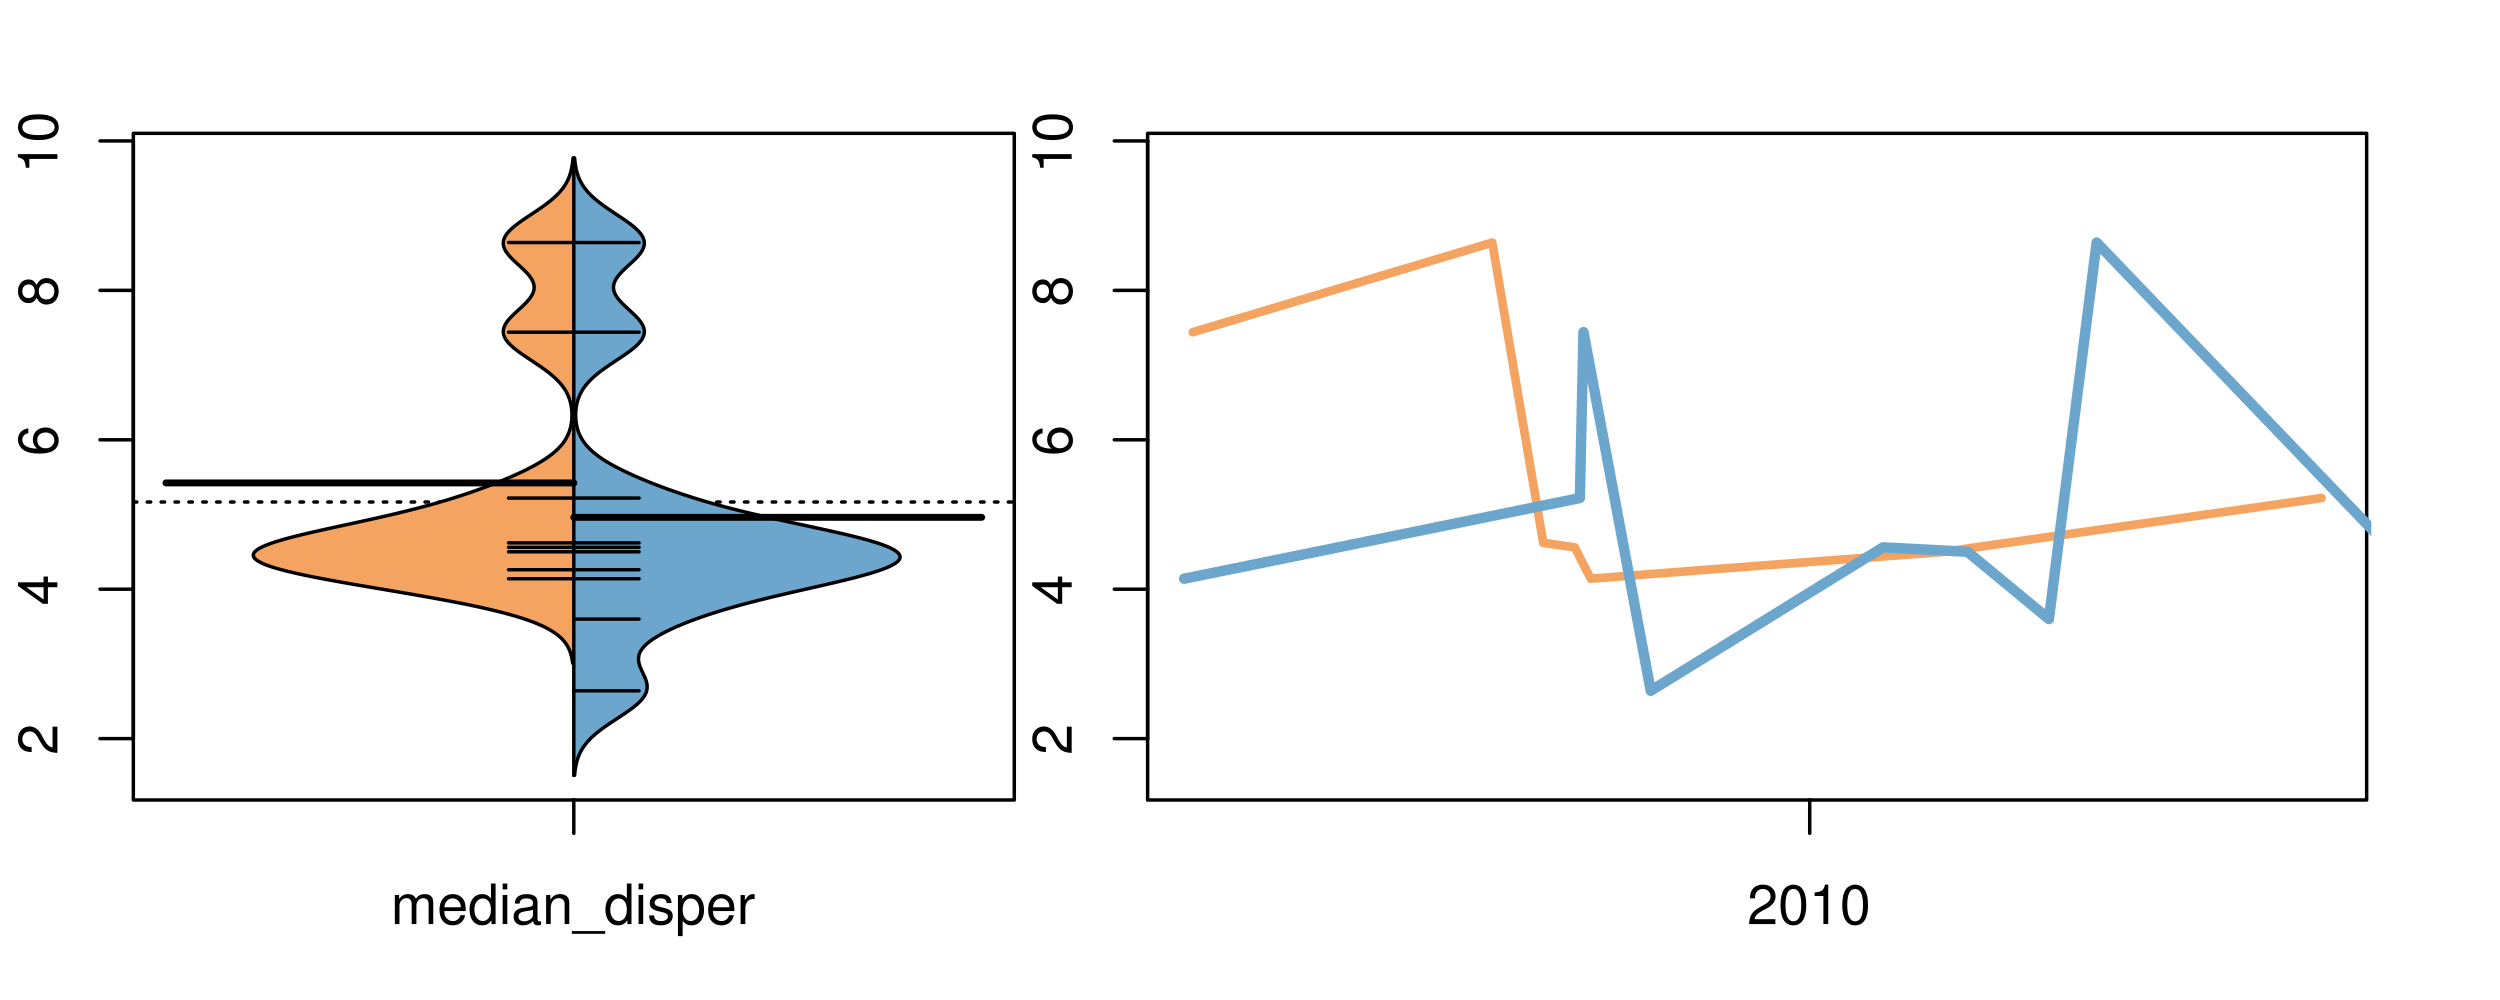 <?xml version="1.0" encoding="UTF-8"?>
<svg xmlns="http://www.w3.org/2000/svg" xmlns:xlink="http://www.w3.org/1999/xlink" width="540pt" height="216pt" viewBox="0 0 540 216" version="1.1">
<defs>
<g>
<symbol overflow="visible" id="glyph0-0">
<path style="stroke:none;" d="M -1.047 -6.078 L -1.047 -1.594 C -1.734 -1.703 -2.188 -2.094 -2.797 -3.125 L -3.438 -4.328 C -4.094 -5.516 -4.969 -6.125 -6.016 -6.125 C -6.719 -6.125 -7.375 -5.844 -7.844 -5.344 C -8.297 -4.844 -8.516 -4.219 -8.516 -3.406 C -8.516 -2.328 -8.125 -1.531 -7.406 -1.062 C -6.953 -0.75 -6.422 -0.625 -5.562 -0.594 L -5.562 -1.656 C -6.125 -1.688 -6.484 -1.766 -6.75 -1.906 C -7.266 -2.188 -7.578 -2.734 -7.578 -3.375 C -7.578 -4.328 -6.906 -5.047 -5.984 -5.047 C -5.312 -5.047 -4.734 -4.656 -4.312 -3.906 L -3.688 -2.797 C -2.672 -1.016 -1.875 -0.5 0 -0.406 L 0 -6.078 Z M -1.047 -6.078 "/>
</symbol>
<symbol overflow="visible" id="glyph0-1">
<path style="stroke:none;" d="M -2.047 -3.922 L 0 -3.922 L 0 -4.984 L -2.047 -4.984 L -2.047 -6.234 L -2.984 -6.234 L -2.984 -4.984 L -8.516 -4.984 L -8.516 -4.203 L -3.156 -0.344 L -2.047 -0.344 Z M -2.984 -3.922 L -2.984 -1.266 L -6.703 -3.922 Z M -2.984 -3.922 "/>
</symbol>
<symbol overflow="visible" id="glyph0-2">
<path style="stroke:none;" d="M -6.281 -5.969 C -7.688 -5.766 -8.516 -4.859 -8.516 -3.562 C -8.516 -2.625 -8.047 -1.781 -7.297 -1.281 C -6.469 -0.75 -5.422 -0.516 -3.875 -0.516 C -2.453 -0.516 -1.531 -0.734 -0.781 -1.234 C -0.094 -1.688 0.281 -2.438 0.281 -3.375 C 0.281 -4.984 -0.922 -6.156 -2.594 -6.156 C -4.172 -6.156 -5.297 -5.078 -5.297 -3.547 C -5.297 -2.719 -4.969 -2.047 -4.344 -1.594 C -6.422 -1.609 -7.578 -2.281 -7.578 -3.484 C -7.578 -4.234 -7.109 -4.75 -6.281 -4.922 Z M -4.359 -3.422 C -4.359 -4.438 -3.641 -5.078 -2.516 -5.078 C -1.438 -5.078 -0.656 -4.359 -0.656 -3.391 C -0.656 -2.406 -1.469 -1.656 -2.562 -1.656 C -3.625 -1.656 -4.359 -2.375 -4.359 -3.422 Z M -4.359 -3.422 "/>
</symbol>
<symbol overflow="visible" id="glyph0-3">
<path style="stroke:none;" d="M -4.469 -4.688 C -5 -5.562 -5.438 -5.859 -6.234 -5.859 C -7.578 -5.859 -8.516 -4.812 -8.516 -3.297 C -8.516 -1.797 -7.578 -0.75 -6.234 -0.75 C -5.453 -0.75 -5.016 -1.031 -4.469 -1.891 C -4.016 -0.922 -3.297 -0.438 -2.359 -0.438 C -0.797 -0.438 0.281 -1.625 0.281 -3.297 C 0.281 -4.984 -0.797 -6.156 -2.359 -6.156 C -3.297 -6.156 -4.016 -5.672 -4.469 -4.688 Z M -7.578 -3.297 C -7.578 -4.203 -7.047 -4.781 -6.219 -4.781 C -5.422 -4.781 -4.891 -4.188 -4.891 -3.297 C -4.891 -2.406 -5.422 -1.828 -6.234 -1.828 C -7.047 -1.828 -7.578 -2.406 -7.578 -3.297 Z M -4.016 -3.297 C -4.016 -4.359 -3.344 -5.078 -2.344 -5.078 C -1.328 -5.078 -0.656 -4.359 -0.656 -3.281 C -0.656 -2.25 -1.344 -1.531 -2.344 -1.531 C -3.344 -1.531 -4.016 -2.25 -4.016 -3.297 Z M -4.016 -3.297 "/>
</symbol>
<symbol overflow="visible" id="glyph0-4">
<path style="stroke:none;" d="M -6.062 -3.109 L 0 -3.109 L 0 -4.156 L -8.516 -4.156 L -8.516 -3.469 C -7.203 -3.094 -7.016 -2.859 -6.812 -1.219 L -6.062 -1.219 Z M -6.062 -3.109 "/>
</symbol>
<symbol overflow="visible" id="glyph0-5">
<path style="stroke:none;" d="M -8.516 -3.297 C -8.516 -2.516 -8.156 -1.781 -7.578 -1.344 C -6.828 -0.797 -5.688 -0.516 -4.109 -0.516 C -1.25 -0.516 0.281 -1.469 0.281 -3.297 C 0.281 -5.094 -1.25 -6.078 -4.047 -6.078 C -5.703 -6.078 -6.797 -5.812 -7.578 -5.25 C -8.172 -4.812 -8.516 -4.109 -8.516 -3.297 Z M -7.578 -3.297 C -7.578 -4.438 -6.422 -5 -4.141 -5 C -1.734 -5 -0.594 -4.453 -0.594 -3.281 C -0.594 -2.156 -1.781 -1.594 -4.109 -1.594 C -6.438 -1.594 -7.578 -2.156 -7.578 -3.297 Z M -7.578 -3.297 "/>
</symbol>
<symbol overflow="visible" id="glyph0-6">
<path style="stroke:none;" d="M -8.75 -5.938 L -8.75 -4.938 L -5.5 -4.938 C -6.125 -4.531 -6.469 -3.859 -6.469 -3.016 C -6.469 -1.375 -5.156 -0.312 -3.156 -0.312 C -1.031 -0.312 0.281 -1.359 0.281 -3.047 C 0.281 -3.906 -0.047 -4.516 -0.828 -5.047 L 0 -5.047 L 0 -5.938 Z M -5.531 -3.188 C -5.531 -4.266 -4.578 -4.938 -3.078 -4.938 C -1.625 -4.938 -0.656 -4.25 -0.656 -3.188 C -0.656 -2.094 -1.625 -1.359 -3.094 -1.359 C -4.562 -1.359 -5.531 -2.094 -5.531 -3.188 Z M -5.531 -3.188 "/>
</symbol>
<symbol overflow="visible" id="glyph0-7">
<path style="stroke:none;" d="M -6.281 -3.094 L -6.281 -2.047 L -7.266 -2.047 C -7.688 -2.047 -7.906 -2.297 -7.906 -2.75 C -7.906 -2.828 -7.906 -2.875 -7.891 -3.094 L -8.719 -3.094 C -8.766 -2.875 -8.781 -2.734 -8.781 -2.531 C -8.781 -1.609 -8.25 -1.062 -7.359 -1.062 L -6.281 -1.062 L -6.281 -0.219 L -5.469 -0.219 L -5.469 -1.062 L 0 -1.062 L 0 -2.047 L -5.469 -2.047 L -5.469 -3.094 Z M -6.281 -3.094 "/>
</symbol>
<symbol overflow="visible" id="glyph0-8">
<path style="stroke:none;" d="M 1.516 -6.938 L 1.516 0.266 L 2.109 0.266 L 2.109 -6.938 Z M 1.516 -6.938 "/>
</symbol>
<symbol overflow="visible" id="glyph0-9">
<path style="stroke:none;" d="M -6.469 -3.266 C -6.469 -1.5 -5.203 -0.438 -3.094 -0.438 C -0.984 -0.438 0.281 -1.484 0.281 -3.281 C 0.281 -5.047 -0.984 -6.125 -3.047 -6.125 C -5.219 -6.125 -6.469 -5.078 -6.469 -3.266 Z M -5.547 -3.281 C -5.547 -4.406 -4.625 -5.078 -3.062 -5.078 C -1.578 -5.078 -0.641 -4.375 -0.641 -3.281 C -0.641 -2.156 -1.578 -1.469 -3.094 -1.469 C -4.609 -1.469 -5.547 -2.156 -5.547 -3.281 Z M -5.547 -3.281 "/>
</symbol>
<symbol overflow="visible" id="glyph0-10">
<path style="stroke:none;" d="M -8.75 -1.828 L -8.75 -0.812 L 0 -0.812 L 0 -1.828 Z M -8.75 -1.828 "/>
</symbol>
<symbol overflow="visible" id="glyph0-11">
<path style="stroke:none;" d="M -1.25 -2.297 L -1.25 -1.047 L 0 -1.047 L 0 -2.297 Z M -1.25 -2.297 "/>
</symbol>
<symbol overflow="visible" id="glyph0-12">
<path style="stroke:none;" d="M -8.516 -5.719 L -8.516 -1.312 L -3.875 -0.688 L -3.875 -1.656 C -4.469 -2.141 -4.672 -2.562 -4.672 -3.219 C -4.672 -4.359 -3.891 -5.078 -2.625 -5.078 C -1.406 -5.078 -0.656 -4.375 -0.656 -3.219 C -0.656 -2.297 -1.125 -1.734 -2.094 -1.469 L -2.094 -0.422 C -1.391 -0.562 -1.062 -0.688 -0.75 -0.938 C -0.094 -1.422 0.281 -2.281 0.281 -3.234 C 0.281 -4.953 -0.969 -6.156 -2.766 -6.156 C -4.453 -6.156 -5.609 -5.047 -5.609 -3.406 C -5.609 -2.812 -5.453 -2.328 -5.094 -1.844 L -7.469 -2.172 L -7.469 -5.719 Z M -8.516 -5.719 "/>
</symbol>
<symbol overflow="visible" id="glyph0-13">
<path style="stroke:none;" d="M 0 -3.422 L -6.281 -5.828 L -6.281 -4.703 L -1.188 -2.922 L -6.281 -1.25 L -6.281 -0.125 L 0 -2.328 Z M 0 -3.422 "/>
</symbol>
<symbol overflow="visible" id="glyph0-14">
<path style="stroke:none;" d="M -0.594 -6.422 C -0.562 -6.312 -0.562 -6.266 -0.562 -6.203 C -0.562 -5.859 -0.75 -5.656 -1.062 -5.656 L -4.75 -5.656 C -5.875 -5.656 -6.469 -4.844 -6.469 -3.297 C -6.469 -2.391 -6.203 -1.625 -5.734 -1.219 C -5.406 -0.922 -5.047 -0.797 -4.422 -0.781 L -4.422 -1.781 C -5.203 -1.875 -5.547 -2.328 -5.547 -3.266 C -5.547 -4.156 -5.203 -4.672 -4.609 -4.672 L -4.344 -4.672 C -3.922 -4.672 -3.75 -4.422 -3.641 -3.625 C -3.469 -2.203 -3.422 -1.984 -3.266 -1.609 C -2.969 -0.875 -2.406 -0.5 -1.578 -0.5 C -0.438 -0.5 0.281 -1.297 0.281 -2.562 C 0.281 -3.359 0 -4 -0.641 -4.703 C -0.016 -4.781 0.281 -5.094 0.281 -5.734 C 0.281 -5.938 0.25 -6.094 0.172 -6.422 Z M -1.984 -4.672 C -1.641 -4.672 -1.438 -4.578 -1.156 -4.266 C -0.797 -3.859 -0.594 -3.375 -0.594 -2.781 C -0.594 -2 -0.969 -1.547 -1.609 -1.547 C -2.266 -1.547 -2.609 -1.984 -2.766 -3.062 C -2.906 -4.109 -2.953 -4.328 -3.109 -4.672 Z M -1.984 -4.672 "/>
</symbol>
<symbol overflow="visible" id="glyph0-15">
<path style="stroke:none;" d="M 0 -5.781 L -6.281 -5.781 L -6.281 -4.781 L -2.719 -4.781 C -1.438 -4.781 -0.594 -4.109 -0.594 -3.078 C -0.594 -2.281 -1.078 -1.781 -1.844 -1.781 L -6.281 -1.781 L -6.281 -0.781 L -1.438 -0.781 C -0.391 -0.781 0.281 -1.562 0.281 -2.781 C 0.281 -3.703 -0.047 -4.297 -0.875 -4.891 L 0 -4.891 Z M 0 -5.781 "/>
</symbol>
<symbol overflow="visible" id="glyph0-16">
<path style="stroke:none;" d="M -2.812 -6.156 C -3.766 -6.156 -4.344 -6.078 -4.812 -5.906 C -5.844 -5.5 -6.469 -4.531 -6.469 -3.359 C -6.469 -1.609 -5.125 -0.484 -3.062 -0.484 C -1 -0.484 0.281 -1.578 0.281 -3.344 C 0.281 -4.781 -0.547 -5.766 -1.906 -6.031 L -1.906 -5.016 C -1.078 -4.734 -0.641 -4.172 -0.641 -3.375 C -0.641 -2.734 -0.938 -2.203 -1.469 -1.859 C -1.828 -1.625 -2.188 -1.531 -2.812 -1.531 Z M -3.625 -1.547 C -4.781 -1.625 -5.547 -2.344 -5.547 -3.344 C -5.547 -4.328 -4.734 -5.094 -3.703 -5.094 C -3.672 -5.094 -3.641 -5.094 -3.625 -5.078 Z M -3.625 -1.547 "/>
</symbol>
<symbol overflow="visible" id="glyph1-0">
<path style="stroke:none;" d="M 0.844 -6.281 L 0.844 0 L 1.844 0 L 1.844 -3.953 C 1.844 -4.859 2.516 -5.594 3.328 -5.594 C 4.062 -5.594 4.484 -5.141 4.484 -4.328 L 4.484 0 L 5.5 0 L 5.5 -3.953 C 5.5 -4.859 6.156 -5.594 6.969 -5.594 C 7.703 -5.594 8.141 -5.125 8.141 -4.328 L 8.141 0 L 9.141 0 L 9.141 -4.719 C 9.141 -5.844 8.5 -6.469 7.312 -6.469 C 6.484 -6.469 5.969 -6.219 5.391 -5.516 C 5.016 -6.188 4.516 -6.469 3.703 -6.469 C 2.859 -6.469 2.297 -6.156 1.766 -5.406 L 1.766 -6.281 Z M 0.844 -6.281 "/>
</symbol>
<symbol overflow="visible" id="glyph1-1">
<path style="stroke:none;" d="M 6.156 -2.812 C 6.156 -3.766 6.078 -4.344 5.906 -4.812 C 5.5 -5.844 4.531 -6.469 3.359 -6.469 C 1.609 -6.469 0.484 -5.125 0.484 -3.062 C 0.484 -1 1.578 0.281 3.344 0.281 C 4.781 0.281 5.766 -0.547 6.031 -1.906 L 5.016 -1.906 C 4.734 -1.078 4.172 -0.641 3.375 -0.641 C 2.734 -0.641 2.203 -0.938 1.859 -1.469 C 1.625 -1.828 1.531 -2.188 1.531 -2.812 Z M 1.547 -3.625 C 1.625 -4.781 2.344 -5.547 3.344 -5.547 C 4.328 -5.547 5.094 -4.734 5.094 -3.703 C 5.094 -3.672 5.094 -3.641 5.078 -3.625 Z M 1.547 -3.625 "/>
</symbol>
<symbol overflow="visible" id="glyph1-2">
<path style="stroke:none;" d="M 5.938 -8.75 L 4.938 -8.75 L 4.938 -5.5 C 4.531 -6.125 3.859 -6.469 3.016 -6.469 C 1.375 -6.469 0.312 -5.156 0.312 -3.156 C 0.312 -1.031 1.359 0.281 3.047 0.281 C 3.906 0.281 4.516 -0.047 5.047 -0.828 L 5.047 0 L 5.938 0 Z M 3.188 -5.531 C 4.266 -5.531 4.938 -4.578 4.938 -3.078 C 4.938 -1.625 4.25 -0.656 3.188 -0.656 C 2.094 -0.656 1.359 -1.625 1.359 -3.094 C 1.359 -4.562 2.094 -5.531 3.188 -5.531 Z M 3.188 -5.531 "/>
</symbol>
<symbol overflow="visible" id="glyph1-3">
<path style="stroke:none;" d="M 1.797 -6.281 L 0.797 -6.281 L 0.797 0 L 1.797 0 Z M 1.797 -8.75 L 0.797 -8.75 L 0.797 -7.484 L 1.797 -7.484 Z M 1.797 -8.75 "/>
</symbol>
<symbol overflow="visible" id="glyph1-4">
<path style="stroke:none;" d="M 6.422 -0.594 C 6.312 -0.562 6.266 -0.562 6.203 -0.562 C 5.859 -0.562 5.656 -0.75 5.656 -1.062 L 5.656 -4.75 C 5.656 -5.875 4.844 -6.469 3.297 -6.469 C 2.391 -6.469 1.625 -6.203 1.219 -5.734 C 0.922 -5.406 0.797 -5.047 0.781 -4.422 L 1.781 -4.422 C 1.875 -5.203 2.328 -5.547 3.266 -5.547 C 4.156 -5.547 4.672 -5.203 4.672 -4.609 L 4.672 -4.344 C 4.672 -3.922 4.422 -3.75 3.625 -3.641 C 2.203 -3.469 1.984 -3.422 1.609 -3.266 C 0.875 -2.969 0.5 -2.406 0.5 -1.578 C 0.5 -0.438 1.297 0.281 2.562 0.281 C 3.359 0.281 4 0 4.703 -0.641 C 4.781 -0.016 5.094 0.281 5.734 0.281 C 5.938 0.281 6.094 0.25 6.422 0.172 Z M 4.672 -1.984 C 4.672 -1.641 4.578 -1.438 4.266 -1.156 C 3.859 -0.797 3.375 -0.594 2.781 -0.594 C 2 -0.594 1.547 -0.969 1.547 -1.609 C 1.547 -2.266 1.984 -2.609 3.062 -2.766 C 4.109 -2.906 4.328 -2.953 4.672 -3.109 Z M 4.672 -1.984 "/>
</symbol>
<symbol overflow="visible" id="glyph1-5">
<path style="stroke:none;" d="M 0.844 -6.281 L 0.844 0 L 1.844 0 L 1.844 -3.469 C 1.844 -4.75 2.516 -5.594 3.547 -5.594 C 4.344 -5.594 4.844 -5.109 4.844 -4.359 L 4.844 0 L 5.844 0 L 5.844 -4.75 C 5.844 -5.797 5.062 -6.469 3.859 -6.469 C 2.922 -6.469 2.312 -6.109 1.766 -5.234 L 1.766 -6.281 Z M 0.844 -6.281 "/>
</symbol>
<symbol overflow="visible" id="glyph1-6">
<path style="stroke:none;" d="M 6.938 1.516 L -0.266 1.516 L -0.266 2.109 L 6.938 2.109 Z M 6.938 1.516 "/>
</symbol>
<symbol overflow="visible" id="glyph1-7">
<path style="stroke:none;" d="M 5.25 -4.531 C 5.25 -5.766 4.422 -6.469 2.969 -6.469 C 1.516 -6.469 0.562 -5.719 0.562 -4.547 C 0.562 -3.562 1.062 -3.094 2.562 -2.734 L 3.484 -2.516 C 4.188 -2.344 4.469 -2.094 4.469 -1.625 C 4.469 -1.047 3.875 -0.641 3 -0.641 C 2.453 -0.641 2 -0.797 1.75 -1.062 C 1.594 -1.25 1.531 -1.422 1.469 -1.875 L 0.406 -1.875 C 0.453 -0.422 1.266 0.281 2.922 0.281 C 4.5 0.281 5.516 -0.5 5.516 -1.719 C 5.516 -2.656 4.984 -3.172 3.734 -3.469 L 2.766 -3.703 C 1.953 -3.891 1.609 -4.156 1.609 -4.594 C 1.609 -5.172 2.125 -5.547 2.938 -5.547 C 3.75 -5.547 4.172 -5.203 4.203 -4.531 Z M 5.25 -4.531 "/>
</symbol>
<symbol overflow="visible" id="glyph1-8">
<path style="stroke:none;" d="M 0.641 2.609 L 1.656 2.609 L 1.656 -0.656 C 2.188 -0.016 2.766 0.281 3.594 0.281 C 5.203 0.281 6.281 -1.031 6.281 -3.031 C 6.281 -5.141 5.25 -6.469 3.578 -6.469 C 2.719 -6.469 2.047 -6.078 1.578 -5.344 L 1.578 -6.281 L 0.641 -6.281 Z M 3.406 -5.531 C 4.516 -5.531 5.234 -4.562 5.234 -3.062 C 5.234 -1.625 4.5 -0.656 3.406 -0.656 C 2.359 -0.656 1.656 -1.625 1.656 -3.094 C 1.656 -4.578 2.359 -5.531 3.406 -5.531 Z M 3.406 -5.531 "/>
</symbol>
<symbol overflow="visible" id="glyph1-9">
<path style="stroke:none;" d="M 0.828 -6.281 L 0.828 0 L 1.844 0 L 1.844 -3.266 C 1.844 -4.156 2.062 -4.75 2.547 -5.094 C 2.859 -5.328 3.156 -5.406 3.859 -5.406 L 3.859 -6.438 C 3.688 -6.453 3.594 -6.469 3.469 -6.469 C 2.812 -6.469 2.328 -6.078 1.75 -5.141 L 1.75 -6.281 Z M 0.828 -6.281 "/>
</symbol>
<symbol overflow="visible" id="glyph1-10">
<path style="stroke:none;" d="M 6.078 -1.047 L 1.594 -1.047 C 1.703 -1.734 2.094 -2.188 3.125 -2.797 L 4.328 -3.438 C 5.516 -4.094 6.125 -4.969 6.125 -6.016 C 6.125 -6.719 5.844 -7.375 5.344 -7.844 C 4.844 -8.297 4.219 -8.516 3.406 -8.516 C 2.328 -8.516 1.531 -8.125 1.062 -7.406 C 0.75 -6.953 0.625 -6.422 0.594 -5.562 L 1.656 -5.562 C 1.688 -6.125 1.766 -6.484 1.906 -6.75 C 2.188 -7.266 2.734 -7.578 3.375 -7.578 C 4.328 -7.578 5.047 -6.906 5.047 -5.984 C 5.047 -5.312 4.656 -4.734 3.906 -4.312 L 2.797 -3.688 C 1.016 -2.672 0.5 -1.875 0.406 0 L 6.078 0 Z M 6.078 -1.047 "/>
</symbol>
<symbol overflow="visible" id="glyph1-11">
<path style="stroke:none;" d="M 3.297 -8.516 C 2.516 -8.516 1.781 -8.156 1.344 -7.578 C 0.797 -6.828 0.516 -5.688 0.516 -4.109 C 0.516 -1.25 1.469 0.281 3.297 0.281 C 5.094 0.281 6.078 -1.25 6.078 -4.047 C 6.078 -5.703 5.812 -6.797 5.25 -7.578 C 4.812 -8.172 4.109 -8.516 3.297 -8.516 Z M 3.297 -7.578 C 4.438 -7.578 5 -6.422 5 -4.141 C 5 -1.734 4.453 -0.594 3.281 -0.594 C 2.156 -0.594 1.594 -1.781 1.594 -4.109 C 1.594 -6.438 2.156 -7.578 3.297 -7.578 Z M 3.297 -7.578 "/>
</symbol>
<symbol overflow="visible" id="glyph1-12">
<path style="stroke:none;" d="M 3.109 -6.062 L 3.109 0 L 4.156 0 L 4.156 -8.516 L 3.469 -8.516 C 3.094 -7.203 2.859 -7.016 1.219 -6.812 L 1.219 -6.062 Z M 3.109 -6.062 "/>
</symbol>
</g>
<clipPath id="clip1">
  <path d="M 28.801 28.801 L 220.086 28.801 L 220.086 173.801 L 28.801 173.801 Z M 28.801 28.801 "/>
</clipPath>
<clipPath id="clip2">
  <path d="M 247.887 28.801 L 512.199 28.801 L 512.199 173.801 L 247.887 173.801 Z M 247.887 28.801 "/>
</clipPath>
<clipPath id="clip3">
  <path d="M 233.484 14.398 L 526.598 14.398 L 526.598 188.199 L 233.484 188.199 Z M 233.484 14.398 "/>
</clipPath>
<clipPath id="clip4">
  <path d="M 247.887 28.801 L 512.199 28.801 L 512.199 173.801 L 247.887 173.801 Z M 247.887 28.801 "/>
</clipPath>
</defs>
<g id="surface91">
<path style="fill:none;stroke-width:0.75;stroke-linecap:round;stroke-linejoin:round;stroke:rgb(0%,0%,0%);stroke-opacity:1;stroke-miterlimit:10;" d="M 28.801 172.801 L 219.086 172.801 L 219.086 28.801 L 28.801 28.801 L 28.801 172.801 "/>
<path style="fill:none;stroke-width:0.75;stroke-linecap:round;stroke-linejoin:round;stroke:rgb(0%,0%,0%);stroke-opacity:1;stroke-miterlimit:10;" d="M 28.801 159.535 L 28.801 30.445 "/>
<path style="fill:none;stroke-width:0.75;stroke-linecap:round;stroke-linejoin:round;stroke:rgb(0%,0%,0%);stroke-opacity:1;stroke-miterlimit:10;" d="M 28.801 159.535 L 21.602 159.535 "/>
<path style="fill:none;stroke-width:0.75;stroke-linecap:round;stroke-linejoin:round;stroke:rgb(0%,0%,0%);stroke-opacity:1;stroke-miterlimit:10;" d="M 28.801 127.262 L 21.602 127.262 "/>
<path style="fill:none;stroke-width:0.75;stroke-linecap:round;stroke-linejoin:round;stroke:rgb(0%,0%,0%);stroke-opacity:1;stroke-miterlimit:10;" d="M 28.801 94.992 L 21.602 94.992 "/>
<path style="fill:none;stroke-width:0.75;stroke-linecap:round;stroke-linejoin:round;stroke:rgb(0%,0%,0%);stroke-opacity:1;stroke-miterlimit:10;" d="M 28.801 62.719 L 21.602 62.719 "/>
<path style="fill:none;stroke-width:0.75;stroke-linecap:round;stroke-linejoin:round;stroke:rgb(0%,0%,0%);stroke-opacity:1;stroke-miterlimit:10;" d="M 28.801 30.445 L 21.602 30.445 "/>
<g style="fill:rgb(0%,0%,0%);fill-opacity:1;">
  <use xlink:href="#glyph0-0" x="12.396" y="163.035"/>
</g>
<g style="fill:rgb(0%,0%,0%);fill-opacity:1;">
  <use xlink:href="#glyph0-1" x="12.396" y="130.762"/>
</g>
<g style="fill:rgb(0%,0%,0%);fill-opacity:1;">
  <use xlink:href="#glyph0-2" x="12.396" y="98.492"/>
</g>
<g style="fill:rgb(0%,0%,0%);fill-opacity:1;">
  <use xlink:href="#glyph0-3" x="12.396" y="66.219"/>
</g>
<g style="fill:rgb(0%,0%,0%);fill-opacity:1;">
  <use xlink:href="#glyph0-4" x="12.396" y="37.445"/>
  <use xlink:href="#glyph0-5" x="12.396" y="30.773"/>
</g>
<path style="fill:none;stroke-width:0.75;stroke-linecap:round;stroke-linejoin:round;stroke:rgb(0%,0%,0%);stroke-opacity:1;stroke-miterlimit:10;" d="M 123.941 172.801 L 123.941 172.801 "/>
<path style="fill:none;stroke-width:0.75;stroke-linecap:round;stroke-linejoin:round;stroke:rgb(0%,0%,0%);stroke-opacity:1;stroke-miterlimit:10;" d="M 123.941 172.801 L 123.941 180 "/>
<g style="fill:rgb(0%,0%,0%);fill-opacity:1;">
  <use xlink:href="#glyph1-0" x="84.441" y="199.596"/>
  <use xlink:href="#glyph1-1" x="94.438" y="199.596"/>
  <use xlink:href="#glyph1-2" x="101.109" y="199.596"/>
  <use xlink:href="#glyph1-3" x="107.781" y="199.596"/>
  <use xlink:href="#glyph1-4" x="110.445" y="199.596"/>
  <use xlink:href="#glyph1-5" x="117.117" y="199.596"/>
  <use xlink:href="#glyph1-6" x="123.789" y="199.596"/>
  <use xlink:href="#glyph1-2" x="130.461" y="199.596"/>
  <use xlink:href="#glyph1-3" x="137.133" y="199.596"/>
  <use xlink:href="#glyph1-7" x="139.797" y="199.596"/>
  <use xlink:href="#glyph1-8" x="145.797" y="199.596"/>
  <use xlink:href="#glyph1-1" x="152.469" y="199.596"/>
  <use xlink:href="#glyph1-9" x="159.141" y="199.596"/>
</g>
<g clip-path="url(#clip1)" clip-rule="nonzero">
<path style="fill:none;stroke-width:0.75;stroke-linecap:round;stroke-linejoin:round;stroke:rgb(0%,0%,0%);stroke-opacity:1;stroke-dasharray:0.75,2.25;stroke-miterlimit:10;" d="M 28.801 108.438 L 219.086 108.438 "/>
<path style=" stroke:none;fill-rule:nonzero;fill:rgb(95.686%,64.314%,37.647%);fill-opacity:1;" d="M 123.941 34.133 L 123.773 34.133 L 123.754 34.348 L 123.734 34.559 L 123.688 34.988 L 123.66 35.199 L 123.633 35.414 L 123.562 35.844 L 123.527 36.055 L 123.441 36.484 L 123.395 36.695 L 123.344 36.91 L 123.285 37.125 L 123.227 37.336 L 123.164 37.551 L 123.094 37.766 L 123.02 37.977 L 122.941 38.191 L 122.855 38.406 L 122.766 38.617 L 122.672 38.832 L 122.566 39.047 L 122.457 39.258 L 122.344 39.473 L 122.223 39.688 L 122.09 39.898 L 121.953 40.113 L 121.812 40.328 L 121.66 40.539 L 121.5 40.754 L 121.332 40.969 L 121.156 41.18 L 120.973 41.395 L 120.781 41.609 L 120.578 41.82 L 120.371 42.035 L 120.156 42.25 L 119.93 42.461 L 119.695 42.676 L 119.457 42.891 L 119.207 43.102 L 118.949 43.316 L 118.684 43.531 L 118.414 43.742 L 118.133 43.957 L 117.848 44.172 L 117.559 44.383 L 117.262 44.598 L 116.961 44.812 L 116.652 45.023 L 116.027 45.453 L 115.711 45.664 L 115.07 46.094 L 114.746 46.305 L 114.105 46.734 L 113.785 46.945 L 113.465 47.16 L 113.152 47.375 L 112.844 47.586 L 112.539 47.801 L 112.238 48.016 L 111.949 48.227 L 111.664 48.441 L 111.387 48.656 L 111.125 48.867 L 110.867 49.082 L 110.621 49.297 L 110.391 49.508 L 110.168 49.723 L 109.957 49.938 L 109.77 50.148 L 109.59 50.363 L 109.426 50.578 L 109.277 50.793 L 109.148 51.004 L 109.031 51.219 L 108.934 51.434 L 108.855 51.645 L 108.789 51.859 L 108.742 52.074 L 108.719 52.285 L 108.707 52.5 L 108.711 52.715 L 108.738 52.926 L 108.777 53.141 L 108.832 53.355 L 108.91 53.566 L 109 53.781 L 109.102 53.996 L 109.223 54.207 L 109.359 54.422 L 109.504 54.637 L 109.664 54.848 L 109.836 55.062 L 110.02 55.277 L 110.211 55.488 L 110.41 55.703 L 110.621 55.918 L 110.836 56.129 L 111.059 56.344 L 111.285 56.559 L 111.512 56.77 L 111.746 56.984 L 111.977 57.199 L 112.211 57.41 L 112.445 57.625 L 112.676 57.84 L 112.902 58.051 L 113.125 58.266 L 113.551 58.691 L 113.754 58.906 L 113.949 59.121 L 114.133 59.332 L 114.309 59.547 L 114.473 59.762 L 114.625 59.973 L 114.766 60.188 L 114.895 60.402 L 115.004 60.613 L 115.102 60.828 L 115.188 61.043 L 115.254 61.254 L 115.309 61.469 L 115.348 61.684 L 115.367 61.895 L 115.371 62.109 L 115.363 62.324 L 115.336 62.535 L 115.289 62.75 L 115.234 62.965 L 115.16 63.176 L 115.07 63.391 L 114.969 63.605 L 114.852 63.816 L 114.719 64.031 L 114.574 64.246 L 114.422 64.457 L 114.25 64.672 L 114.074 64.887 L 113.887 65.098 L 113.688 65.312 L 113.48 65.527 L 113.27 65.738 L 113.051 65.953 L 112.598 66.383 L 112.367 66.594 L 112.133 66.809 L 111.902 67.023 L 111.668 67.234 L 111.438 67.449 L 111.211 67.664 L 110.984 67.875 L 110.766 68.09 L 110.551 68.305 L 110.344 68.516 L 110.148 68.73 L 109.961 68.945 L 109.781 69.156 L 109.609 69.371 L 109.457 69.586 L 109.316 69.797 L 109.184 70.012 L 109.07 70.227 L 108.973 70.438 L 108.883 70.652 L 108.816 70.867 L 108.766 71.078 L 108.73 71.293 L 108.711 71.508 L 108.711 71.719 L 108.727 71.934 L 108.762 72.148 L 108.816 72.359 L 108.883 72.574 L 108.965 72.789 L 109.074 73 L 109.195 73.215 L 109.328 73.43 L 109.484 73.641 L 109.652 73.855 L 109.832 74.07 L 110.031 74.281 L 110.246 74.496 L 110.469 74.711 L 110.703 74.922 L 110.953 75.137 L 111.215 75.352 L 111.48 75.562 L 111.762 75.777 L 112.047 75.992 L 112.34 76.203 L 112.949 76.633 L 113.262 76.844 L 113.574 77.059 L 113.895 77.273 L 114.215 77.484 L 114.855 77.914 L 115.18 78.125 L 115.5 78.34 L 115.816 78.555 L 116.133 78.766 L 116.449 78.98 L 116.758 79.195 L 117.062 79.406 L 117.363 79.621 L 117.656 79.836 L 117.945 80.047 L 118.227 80.262 L 118.504 80.477 L 118.773 80.688 L 119.035 80.902 L 119.289 81.117 L 119.535 81.332 L 119.773 81.543 L 120.004 81.758 L 120.227 81.973 L 120.438 82.184 L 120.645 82.398 L 120.84 82.613 L 121.031 82.824 L 121.211 83.039 L 121.383 83.254 L 121.547 83.465 L 121.703 83.68 L 121.852 83.895 L 121.992 84.105 L 122.125 84.32 L 122.25 84.535 L 122.367 84.746 L 122.48 84.961 L 122.586 85.176 L 122.684 85.387 L 122.773 85.602 L 122.859 85.816 L 122.938 86.027 L 123.012 86.242 L 123.078 86.457 L 123.145 86.668 L 123.199 86.883 L 123.25 87.098 L 123.301 87.309 L 123.344 87.523 L 123.379 87.738 L 123.414 87.949 L 123.445 88.164 L 123.469 88.379 L 123.492 88.59 L 123.508 88.805 L 123.52 89.02 L 123.531 89.23 L 123.539 89.66 L 123.535 89.871 L 123.531 90.086 L 123.52 90.301 L 123.508 90.512 L 123.492 90.727 L 123.469 90.941 L 123.441 91.152 L 123.414 91.367 L 123.379 91.582 L 123.34 91.793 L 123.297 92.008 L 123.25 92.223 L 123.195 92.434 L 123.137 92.648 L 123.074 92.863 L 123.004 93.074 L 122.93 93.289 L 122.852 93.504 L 122.762 93.715 L 122.668 93.93 L 122.57 94.145 L 122.465 94.355 L 122.348 94.57 L 122.227 94.785 L 122.098 94.996 L 121.961 95.211 L 121.812 95.426 L 121.66 95.637 L 121.496 95.852 L 121.324 96.066 L 121.145 96.281 L 120.953 96.492 L 120.754 96.707 L 120.547 96.922 L 120.328 97.133 L 120.098 97.348 L 119.859 97.562 L 119.609 97.773 L 119.348 97.988 L 119.078 98.203 L 118.801 98.414 L 118.508 98.629 L 118.203 98.844 L 117.895 99.055 L 117.57 99.27 L 117.234 99.484 L 116.895 99.695 L 116.539 99.91 L 116.172 100.125 L 115.801 100.336 L 115.418 100.551 L 115.02 100.766 L 114.617 100.977 L 114.207 101.191 L 113.781 101.406 L 113.352 101.617 L 112.91 101.832 L 112.461 102.047 L 112 102.258 L 111.535 102.473 L 111.062 102.688 L 110.578 102.898 L 110.086 103.113 L 109.59 103.328 L 109.078 103.539 L 108.566 103.754 L 108.043 103.969 L 107.512 104.18 L 106.973 104.395 L 106.43 104.609 L 105.875 104.82 L 105.312 105.035 L 104.742 105.25 L 104.164 105.461 L 103.578 105.676 L 102.98 105.891 L 102.375 106.102 L 101.762 106.316 L 101.137 106.531 L 99.859 106.957 L 99.203 107.172 L 98.539 107.383 L 97.859 107.598 L 97.168 107.812 L 96.469 108.023 L 95.75 108.238 L 95.02 108.453 L 94.281 108.664 L 93.527 108.879 L 92.754 109.094 L 91.973 109.305 L 91.176 109.52 L 90.359 109.734 L 89.535 109.945 L 88.695 110.16 L 87.84 110.375 L 86.969 110.586 L 86.086 110.801 L 85.188 111.016 L 84.277 111.23 L 83.359 111.441 L 82.426 111.656 L 81.48 111.871 L 80.527 112.082 L 79.566 112.297 L 78.598 112.512 L 77.621 112.723 L 76.641 112.938 L 75.656 113.152 L 74.672 113.363 L 73.684 113.578 L 72.703 113.793 L 71.723 114.004 L 70.75 114.219 L 69.781 114.434 L 68.828 114.645 L 67.883 114.859 L 66.953 115.074 L 66.043 115.285 L 65.148 115.5 L 64.273 115.715 L 63.43 115.926 L 62.609 116.141 L 61.809 116.355 L 61.055 116.566 L 60.328 116.781 L 59.629 116.996 L 58.973 117.207 L 58.363 117.422 L 57.785 117.637 L 57.254 117.848 L 56.773 118.062 L 56.336 118.277 L 55.941 118.488 L 55.613 118.703 L 55.328 118.918 L 55.086 119.129 L 54.918 119.344 L 54.797 119.559 L 54.723 119.77 L 54.715 119.984 L 54.766 120.199 L 54.863 120.41 L 55.023 120.625 L 55.25 120.84 L 55.523 121.051 L 55.848 121.266 L 56.246 121.48 L 56.691 121.691 L 57.176 121.906 L 57.738 122.121 L 58.348 122.332 L 58.992 122.547 L 59.703 122.762 L 60.461 122.973 L 61.254 123.188 L 62.098 123.402 L 62.988 123.613 L 63.914 123.828 L 64.875 124.043 L 65.883 124.254 L 66.922 124.469 L 67.98 124.684 L 69.086 124.895 L 70.211 125.109 L 71.355 125.324 L 72.531 125.535 L 73.723 125.75 L 74.93 125.965 L 76.152 126.18 L 77.391 126.391 L 78.633 126.605 L 79.887 126.82 L 81.145 127.031 L 83.668 127.461 L 84.926 127.672 L 86.184 127.887 L 87.434 128.102 L 88.676 128.312 L 89.906 128.527 L 91.129 128.742 L 92.336 128.953 L 93.523 129.168 L 94.699 129.383 L 95.859 129.594 L 96.992 129.809 L 98.109 130.023 L 99.207 130.234 L 100.273 130.449 L 101.32 130.664 L 102.344 130.875 L 103.34 131.09 L 104.305 131.305 L 105.25 131.516 L 106.168 131.73 L 107.051 131.945 L 107.914 132.156 L 108.746 132.371 L 109.543 132.586 L 110.32 132.797 L 111.07 133.012 L 111.781 133.227 L 112.469 133.438 L 113.137 133.652 L 113.766 133.867 L 114.371 134.078 L 114.953 134.293 L 115.508 134.508 L 116.031 134.719 L 116.535 134.934 L 117.016 135.148 L 117.465 135.359 L 117.898 135.574 L 118.309 135.789 L 118.691 136 L 119.055 136.215 L 119.406 136.43 L 119.727 136.641 L 120.031 136.855 L 120.32 137.07 L 120.59 137.281 L 120.844 137.496 L 121.082 137.711 L 121.305 137.922 L 121.508 138.137 L 121.703 138.352 L 121.887 138.562 L 122.051 138.777 L 122.207 138.992 L 122.355 139.203 L 122.488 139.418 L 122.613 139.633 L 122.73 139.844 L 122.836 140.059 L 122.934 140.273 L 123.023 140.484 L 123.109 140.699 L 123.184 140.914 L 123.254 141.129 L 123.32 141.34 L 123.379 141.555 L 123.434 141.77 L 123.484 141.98 L 123.527 142.195 L 123.566 142.41 L 123.605 142.621 L 123.641 142.836 L 123.672 143.051 L 123.699 143.262 L 123.941 143.262 Z M 123.941 34.133 "/>
<path style="fill:none;stroke-width:0.75;stroke-linecap:round;stroke-linejoin:round;stroke:rgb(0%,0%,0%);stroke-opacity:1;stroke-miterlimit:10;" d="M 123.941 34.133 L 123.773 34.133 L 123.754 34.348 L 123.734 34.559 L 123.688 34.988 L 123.66 35.199 L 123.633 35.414 L 123.562 35.844 L 123.527 36.055 L 123.441 36.484 L 123.395 36.695 L 123.344 36.91 L 123.285 37.125 L 123.227 37.336 L 123.164 37.551 L 123.094 37.766 L 123.02 37.977 L 122.941 38.191 L 122.855 38.406 L 122.766 38.617 L 122.672 38.832 L 122.566 39.047 L 122.457 39.258 L 122.344 39.473 L 122.223 39.688 L 122.09 39.898 L 121.953 40.113 L 121.812 40.328 L 121.66 40.539 L 121.5 40.754 L 121.332 40.969 L 121.156 41.18 L 120.973 41.395 L 120.781 41.609 L 120.578 41.82 L 120.371 42.035 L 120.156 42.25 L 119.93 42.461 L 119.695 42.676 L 119.457 42.891 L 119.207 43.102 L 118.949 43.316 L 118.684 43.531 L 118.414 43.742 L 118.133 43.957 L 117.848 44.172 L 117.559 44.383 L 117.262 44.598 L 116.961 44.812 L 116.652 45.023 L 116.027 45.453 L 115.711 45.664 L 115.07 46.094 L 114.746 46.305 L 114.105 46.734 L 113.785 46.945 L 113.465 47.16 L 113.152 47.375 L 112.844 47.586 L 112.539 47.801 L 112.238 48.016 L 111.949 48.227 L 111.664 48.441 L 111.387 48.656 L 111.125 48.867 L 110.867 49.082 L 110.621 49.297 L 110.391 49.508 L 110.168 49.723 L 109.957 49.938 L 109.77 50.148 L 109.59 50.363 L 109.426 50.578 L 109.277 50.793 L 109.148 51.004 L 109.031 51.219 L 108.934 51.434 L 108.855 51.645 L 108.789 51.859 L 108.742 52.074 L 108.719 52.285 L 108.707 52.5 L 108.711 52.715 L 108.738 52.926 L 108.777 53.141 L 108.832 53.355 L 108.91 53.566 L 109 53.781 L 109.102 53.996 L 109.223 54.207 L 109.359 54.422 L 109.504 54.637 L 109.664 54.848 L 109.836 55.062 L 110.02 55.277 L 110.211 55.488 L 110.41 55.703 L 110.621 55.918 L 110.836 56.129 L 111.059 56.344 L 111.285 56.559 L 111.512 56.77 L 111.746 56.984 L 111.977 57.199 L 112.211 57.41 L 112.445 57.625 L 112.676 57.84 L 112.902 58.051 L 113.125 58.266 L 113.551 58.691 L 113.754 58.906 L 113.949 59.121 L 114.133 59.332 L 114.309 59.547 L 114.473 59.762 L 114.625 59.973 L 114.766 60.188 L 114.895 60.402 L 115.004 60.613 L 115.102 60.828 L 115.188 61.043 L 115.254 61.254 L 115.309 61.469 L 115.348 61.684 L 115.367 61.895 L 115.371 62.109 L 115.363 62.324 L 115.336 62.535 L 115.289 62.75 L 115.234 62.965 L 115.16 63.176 L 115.07 63.391 L 114.969 63.605 L 114.852 63.816 L 114.719 64.031 L 114.574 64.246 L 114.422 64.457 L 114.25 64.672 L 114.074 64.887 L 113.887 65.098 L 113.688 65.312 L 113.48 65.527 L 113.27 65.738 L 113.051 65.953 L 112.598 66.383 L 112.367 66.594 L 112.133 66.809 L 111.902 67.023 L 111.668 67.234 L 111.438 67.449 L 111.211 67.664 L 110.984 67.875 L 110.766 68.09 L 110.551 68.305 L 110.344 68.516 L 110.148 68.73 L 109.961 68.945 L 109.781 69.156 L 109.609 69.371 L 109.457 69.586 L 109.316 69.797 L 109.184 70.012 L 109.07 70.227 L 108.973 70.438 L 108.883 70.652 L 108.816 70.867 L 108.766 71.078 L 108.73 71.293 L 108.711 71.508 L 108.711 71.719 L 108.727 71.934 L 108.762 72.148 L 108.816 72.359 L 108.883 72.574 L 108.965 72.789 L 109.074 73 L 109.195 73.215 L 109.328 73.43 L 109.484 73.641 L 109.652 73.855 L 109.832 74.07 L 110.031 74.281 L 110.246 74.496 L 110.469 74.711 L 110.703 74.922 L 110.953 75.137 L 111.215 75.352 L 111.48 75.562 L 111.762 75.777 L 112.047 75.992 L 112.34 76.203 L 112.949 76.633 L 113.262 76.844 L 113.574 77.059 L 113.895 77.273 L 114.215 77.484 L 114.855 77.914 L 115.18 78.125 L 115.5 78.34 L 115.816 78.555 L 116.133 78.766 L 116.449 78.98 L 116.758 79.195 L 117.062 79.406 L 117.363 79.621 L 117.656 79.836 L 117.945 80.047 L 118.227 80.262 L 118.504 80.477 L 118.773 80.688 L 119.035 80.902 L 119.289 81.117 L 119.535 81.332 L 119.773 81.543 L 120.004 81.758 L 120.227 81.973 L 120.438 82.184 L 120.645 82.398 L 120.84 82.613 L 121.031 82.824 L 121.211 83.039 L 121.383 83.254 L 121.547 83.465 L 121.703 83.68 L 121.852 83.895 L 121.992 84.105 L 122.125 84.32 L 122.25 84.535 L 122.367 84.746 L 122.48 84.961 L 122.586 85.176 L 122.684 85.387 L 122.773 85.602 L 122.859 85.816 L 122.938 86.027 L 123.012 86.242 L 123.078 86.457 L 123.145 86.668 L 123.199 86.883 L 123.25 87.098 L 123.301 87.309 L 123.344 87.523 L 123.379 87.738 L 123.414 87.949 L 123.445 88.164 L 123.469 88.379 L 123.492 88.59 L 123.508 88.805 L 123.52 89.02 L 123.531 89.23 L 123.539 89.66 L 123.535 89.871 L 123.531 90.086 L 123.52 90.301 L 123.508 90.512 L 123.492 90.727 L 123.469 90.941 L 123.441 91.152 L 123.414 91.367 L 123.379 91.582 L 123.34 91.793 L 123.297 92.008 L 123.25 92.223 L 123.195 92.434 L 123.137 92.648 L 123.074 92.863 L 123.004 93.074 L 122.93 93.289 L 122.852 93.504 L 122.762 93.715 L 122.668 93.93 L 122.57 94.145 L 122.465 94.355 L 122.348 94.57 L 122.227 94.785 L 122.098 94.996 L 121.961 95.211 L 121.812 95.426 L 121.66 95.637 L 121.496 95.852 L 121.324 96.066 L 121.145 96.281 L 120.953 96.492 L 120.754 96.707 L 120.547 96.922 L 120.328 97.133 L 120.098 97.348 L 119.859 97.562 L 119.609 97.773 L 119.348 97.988 L 119.078 98.203 L 118.801 98.414 L 118.508 98.629 L 118.203 98.844 L 117.895 99.055 L 117.57 99.27 L 117.234 99.484 L 116.895 99.695 L 116.539 99.91 L 116.172 100.125 L 115.801 100.336 L 115.418 100.551 L 115.02 100.766 L 114.617 100.977 L 114.207 101.191 L 113.781 101.406 L 113.352 101.617 L 112.91 101.832 L 112.461 102.047 L 112 102.258 L 111.535 102.473 L 111.062 102.688 L 110.578 102.898 L 110.086 103.113 L 109.59 103.328 L 109.078 103.539 L 108.566 103.754 L 108.043 103.969 L 107.512 104.18 L 106.973 104.395 L 106.43 104.609 L 105.875 104.82 L 105.312 105.035 L 104.742 105.25 L 104.164 105.461 L 103.578 105.676 L 102.98 105.891 L 102.375 106.102 L 101.762 106.316 L 101.137 106.531 L 99.859 106.957 L 99.203 107.172 L 98.539 107.383 L 97.859 107.598 L 97.168 107.812 L 96.469 108.023 L 95.75 108.238 L 95.02 108.453 L 94.281 108.664 L 93.527 108.879 L 92.754 109.094 L 91.973 109.305 L 91.176 109.52 L 90.359 109.734 L 89.535 109.945 L 88.695 110.16 L 87.84 110.375 L 86.969 110.586 L 86.086 110.801 L 85.188 111.016 L 84.277 111.23 L 83.359 111.441 L 82.426 111.656 L 81.48 111.871 L 80.527 112.082 L 79.566 112.297 L 78.598 112.512 L 77.621 112.723 L 76.641 112.938 L 75.656 113.152 L 74.672 113.363 L 73.684 113.578 L 72.703 113.793 L 71.723 114.004 L 70.75 114.219 L 69.781 114.434 L 68.828 114.645 L 67.883 114.859 L 66.953 115.074 L 66.043 115.285 L 65.148 115.5 L 64.273 115.715 L 63.43 115.926 L 62.609 116.141 L 61.809 116.355 L 61.055 116.566 L 60.328 116.781 L 59.629 116.996 L 58.973 117.207 L 58.363 117.422 L 57.785 117.637 L 57.254 117.848 L 56.773 118.062 L 56.336 118.277 L 55.941 118.488 L 55.613 118.703 L 55.328 118.918 L 55.086 119.129 L 54.918 119.344 L 54.797 119.559 L 54.723 119.77 L 54.715 119.984 L 54.766 120.199 L 54.863 120.41 L 55.023 120.625 L 55.25 120.84 L 55.523 121.051 L 55.848 121.266 L 56.246 121.48 L 56.691 121.691 L 57.176 121.906 L 57.738 122.121 L 58.348 122.332 L 58.992 122.547 L 59.703 122.762 L 60.461 122.973 L 61.254 123.188 L 62.098 123.402 L 62.988 123.613 L 63.914 123.828 L 64.875 124.043 L 65.883 124.254 L 66.922 124.469 L 67.98 124.684 L 69.086 124.895 L 70.211 125.109 L 71.355 125.324 L 72.531 125.535 L 73.723 125.75 L 74.93 125.965 L 76.152 126.18 L 77.391 126.391 L 78.633 126.605 L 79.887 126.82 L 81.145 127.031 L 83.668 127.461 L 84.926 127.672 L 86.184 127.887 L 87.434 128.102 L 88.676 128.312 L 89.906 128.527 L 91.129 128.742 L 92.336 128.953 L 93.523 129.168 L 94.699 129.383 L 95.859 129.594 L 96.992 129.809 L 98.109 130.023 L 99.207 130.234 L 100.273 130.449 L 101.32 130.664 L 102.344 130.875 L 103.34 131.09 L 104.305 131.305 L 105.25 131.516 L 106.168 131.73 L 107.051 131.945 L 107.914 132.156 L 108.746 132.371 L 109.543 132.586 L 110.32 132.797 L 111.07 133.012 L 111.781 133.227 L 112.469 133.438 L 113.137 133.652 L 113.766 133.867 L 114.371 134.078 L 114.953 134.293 L 115.508 134.508 L 116.031 134.719 L 116.535 134.934 L 117.016 135.148 L 117.465 135.359 L 117.898 135.574 L 118.309 135.789 L 118.691 136 L 119.055 136.215 L 119.406 136.43 L 119.727 136.641 L 120.031 136.855 L 120.32 137.07 L 120.59 137.281 L 120.844 137.496 L 121.082 137.711 L 121.305 137.922 L 121.508 138.137 L 121.703 138.352 L 121.887 138.562 L 122.051 138.777 L 122.207 138.992 L 122.355 139.203 L 122.488 139.418 L 122.613 139.633 L 122.73 139.844 L 122.836 140.059 L 122.934 140.273 L 123.023 140.484 L 123.109 140.699 L 123.184 140.914 L 123.254 141.129 L 123.32 141.34 L 123.379 141.555 L 123.434 141.77 L 123.484 141.98 L 123.527 142.195 L 123.566 142.41 L 123.605 142.621 L 123.641 142.836 L 123.672 143.051 L 123.699 143.262 L 123.941 143.262 "/>
<path style=" stroke:none;fill-rule:nonzero;fill:rgb(42.353%,65.098%,80.392%);fill-opacity:1;" d="M 123.941 167.465 L 124.113 167.465 L 124.137 167.207 L 124.191 166.684 L 124.223 166.422 L 124.258 166.16 L 124.301 165.902 L 124.344 165.641 L 124.391 165.379 L 124.445 165.117 L 124.504 164.855 L 124.57 164.598 L 124.641 164.336 L 124.715 164.074 L 124.801 163.812 L 124.895 163.555 L 124.992 163.293 L 125.102 163.031 L 125.219 162.77 L 125.344 162.508 L 125.477 162.25 L 125.625 161.988 L 125.781 161.727 L 125.949 161.465 L 126.125 161.203 L 126.316 160.945 L 126.52 160.684 L 126.73 160.422 L 126.957 160.16 L 127.195 159.898 L 127.445 159.641 L 127.707 159.379 L 127.984 159.117 L 128.273 158.855 L 128.57 158.594 L 128.879 158.336 L 129.203 158.074 L 129.539 157.812 L 129.883 157.551 L 130.234 157.289 L 130.598 157.031 L 130.969 156.77 L 131.344 156.508 L 132.117 155.984 L 132.512 155.727 L 132.906 155.465 L 133.305 155.203 L 134.094 154.68 L 134.488 154.422 L 134.879 154.16 L 135.262 153.898 L 135.637 153.637 L 136.004 153.375 L 136.359 153.117 L 136.703 152.855 L 137.039 152.594 L 137.355 152.332 L 137.656 152.07 L 137.941 151.812 L 138.211 151.551 L 138.457 151.289 L 138.684 151.027 L 138.891 150.766 L 139.082 150.508 L 139.242 150.246 L 139.383 149.984 L 139.508 149.723 L 139.605 149.461 L 139.68 149.203 L 139.734 148.941 L 139.773 148.68 L 139.785 148.418 L 139.777 148.156 L 139.754 147.898 L 139.715 147.637 L 139.656 147.375 L 139.586 147.113 L 139.504 146.852 L 139.406 146.594 L 139.301 146.332 L 139.188 146.07 L 139.07 145.809 L 138.949 145.551 L 138.824 145.289 L 138.582 144.766 L 138.465 144.504 L 138.355 144.246 L 138.254 143.984 L 138.16 143.723 L 138.082 143.461 L 138.02 143.199 L 137.965 142.941 L 137.93 142.68 L 137.918 142.418 L 137.922 142.156 L 137.945 141.895 L 137.988 141.637 L 138.059 141.375 L 138.152 141.113 L 138.262 140.852 L 138.406 140.59 L 138.57 140.332 L 138.758 140.07 L 138.969 139.809 L 139.211 139.547 L 139.477 139.285 L 139.762 139.027 L 140.074 138.766 L 140.41 138.504 L 140.77 138.242 L 141.152 137.98 L 141.555 137.723 L 141.984 137.461 L 142.434 137.199 L 142.898 136.938 L 143.391 136.676 L 143.902 136.418 L 144.43 136.156 L 144.977 135.895 L 145.547 135.633 L 146.137 135.371 L 146.742 135.113 L 147.363 134.852 L 148.008 134.59 L 148.672 134.328 L 149.348 134.066 L 150.051 133.809 L 150.77 133.547 L 151.508 133.285 L 152.262 133.023 L 153.043 132.762 L 153.84 132.504 L 154.66 132.242 L 155.496 131.98 L 156.359 131.719 L 157.242 131.457 L 158.145 131.199 L 159.066 130.938 L 160.016 130.676 L 160.984 130.414 L 161.969 130.152 L 162.977 129.895 L 164.008 129.633 L 165.055 129.371 L 166.117 129.109 L 167.203 128.848 L 168.301 128.59 L 169.41 128.328 L 170.531 128.066 L 171.664 127.805 L 172.801 127.547 L 173.945 127.285 L 175.094 127.023 L 176.238 126.762 L 177.379 126.5 L 178.516 126.242 L 179.637 125.98 L 180.746 125.719 L 181.84 125.457 L 182.918 125.195 L 183.957 124.938 L 184.973 124.676 L 185.961 124.414 L 186.91 124.152 L 187.812 123.891 L 188.672 123.633 L 189.492 123.371 L 190.258 123.109 L 190.957 122.848 L 191.609 122.586 L 192.203 122.328 L 192.723 122.066 L 193.176 121.805 L 193.566 121.543 L 193.895 121.281 L 194.125 121.023 L 194.293 120.762 L 194.395 120.5 L 194.418 120.238 L 194.352 119.977 L 194.215 119.719 L 194.016 119.457 L 193.73 119.195 L 193.367 118.934 L 192.938 118.672 L 192.449 118.414 L 191.875 118.152 L 191.234 117.891 L 190.539 117.629 L 189.793 117.367 L 188.965 117.109 L 188.098 116.848 L 187.184 116.586 L 186.219 116.324 L 185.207 116.062 L 184.16 115.805 L 183.086 115.543 L 181.977 115.281 L 180.836 115.02 L 179.68 114.758 L 178.504 114.5 L 177.312 114.238 L 176.109 113.977 L 174.902 113.715 L 173.691 113.453 L 172.48 113.195 L 171.27 112.934 L 170.066 112.672 L 168.871 112.41 L 167.691 112.148 L 166.52 111.891 L 165.359 111.629 L 164.223 111.367 L 163.102 111.105 L 162 110.844 L 160.914 110.586 L 159.855 110.324 L 158.816 110.062 L 157.797 109.801 L 156.797 109.543 L 155.824 109.281 L 154.871 109.02 L 153.934 108.758 L 153.023 108.496 L 152.133 108.238 L 151.262 107.977 L 150.406 107.715 L 149.57 107.453 L 148.754 107.191 L 147.953 106.934 L 147.164 106.672 L 146.398 106.41 L 145.645 106.148 L 144.902 105.887 L 144.176 105.629 L 143.465 105.367 L 142.762 105.105 L 142.07 104.844 L 141.395 104.582 L 140.73 104.324 L 140.078 104.062 L 139.434 103.801 L 138.805 103.539 L 138.188 103.277 L 137.582 103.02 L 136.984 102.758 L 136.402 102.496 L 135.836 102.234 L 135.277 101.973 L 134.73 101.715 L 134.203 101.453 L 133.684 101.191 L 133.18 100.93 L 132.691 100.668 L 132.215 100.41 L 131.758 100.148 L 131.309 99.887 L 130.879 99.625 L 130.469 99.363 L 130.066 99.105 L 129.684 98.844 L 129.316 98.582 L 128.965 98.32 L 128.629 98.059 L 128.309 97.801 L 128.004 97.539 L 127.715 97.277 L 127.438 97.016 L 127.18 96.754 L 126.934 96.496 L 126.703 96.234 L 126.484 95.973 L 126.281 95.711 L 126.094 95.449 L 125.914 95.191 L 125.746 94.93 L 125.594 94.668 L 125.449 94.406 L 125.316 94.145 L 125.195 93.887 L 125.086 93.625 L 124.984 93.363 L 124.891 93.102 L 124.805 92.84 L 124.73 92.582 L 124.66 92.32 L 124.598 92.059 L 124.547 91.797 L 124.5 91.539 L 124.461 91.277 L 124.426 91.016 L 124.398 90.754 L 124.379 90.492 L 124.359 90.234 L 124.352 89.973 L 124.348 89.711 L 124.348 89.449 L 124.355 89.188 L 124.371 88.93 L 124.391 88.668 L 124.414 88.406 L 124.441 88.145 L 124.48 87.883 L 124.523 87.625 L 124.574 87.363 L 124.633 87.102 L 124.695 86.84 L 124.77 86.578 L 124.848 86.32 L 124.938 86.059 L 125.035 85.797 L 125.141 85.535 L 125.254 85.273 L 125.379 85.016 L 125.516 84.754 L 125.66 84.492 L 125.812 84.23 L 125.98 83.969 L 126.16 83.711 L 126.352 83.449 L 126.551 83.188 L 126.77 82.926 L 126.996 82.664 L 127.234 82.406 L 127.484 82.145 L 127.75 81.883 L 128.027 81.621 L 128.312 81.359 L 128.613 81.102 L 128.93 80.84 L 129.25 80.578 L 129.582 80.316 L 129.93 80.055 L 130.285 79.797 L 130.645 79.535 L 131.016 79.273 L 131.391 79.012 L 131.773 78.75 L 132.16 78.492 L 132.551 78.23 L 133.34 77.707 L 133.73 77.445 L 134.121 77.188 L 134.508 76.926 L 134.891 76.664 L 135.266 76.402 L 135.629 76.141 L 135.984 75.883 L 136.332 75.621 L 136.664 75.359 L 136.977 75.098 L 137.277 74.836 L 137.562 74.578 L 137.824 74.316 L 138.062 74.055 L 138.285 73.793 L 138.488 73.531 L 138.66 73.273 L 138.809 73.012 L 138.934 72.75 L 139.039 72.488 L 139.109 72.23 L 139.156 71.969 L 139.18 71.707 L 139.176 71.445 L 139.141 71.184 L 139.086 70.926 L 139.008 70.664 L 138.902 70.402 L 138.773 70.141 L 138.625 69.879 L 138.457 69.621 L 138.266 69.359 L 138.059 69.098 L 137.836 68.836 L 137.602 68.574 L 137.348 68.316 L 137.086 68.055 L 136.816 67.793 L 136.539 67.531 L 136.258 67.27 L 135.973 67.012 L 135.688 66.75 L 135.125 66.227 L 134.852 65.965 L 134.582 65.707 L 134.328 65.445 L 134.082 65.184 L 133.848 64.922 L 133.625 64.66 L 133.426 64.402 L 133.242 64.141 L 133.07 63.879 L 132.926 63.617 L 132.801 63.355 L 132.699 63.098 L 132.613 62.836 L 132.559 62.574 L 132.527 62.312 L 132.516 62.051 L 132.527 61.793 L 132.566 61.531 L 132.629 61.27 L 132.711 61.008 L 132.816 60.746 L 132.949 60.488 L 133.098 60.227 L 133.266 59.965 L 133.453 59.703 L 133.66 59.441 L 133.883 59.184 L 134.117 58.922 L 134.367 58.66 L 134.625 58.398 L 134.895 58.137 L 135.168 57.879 L 135.449 57.617 L 135.734 57.355 L 136.016 57.094 L 136.301 56.832 L 136.582 56.574 L 136.855 56.312 L 137.125 56.051 L 137.387 55.789 L 137.633 55.527 L 137.867 55.27 L 138.09 55.008 L 138.293 54.746 L 138.477 54.484 L 138.645 54.227 L 138.797 53.965 L 138.914 53.703 L 139.016 53.441 L 139.094 53.18 L 139.145 52.922 L 139.168 52.66 L 139.168 52.398 L 139.148 52.137 L 139.094 51.875 L 139.012 51.617 L 138.91 51.355 L 138.785 51.094 L 138.629 50.832 L 138.449 50.57 L 138.246 50.312 L 138.027 50.051 L 137.777 49.789 L 137.512 49.527 L 137.227 49.266 L 136.926 49.008 L 136.605 48.746 L 136.273 48.484 L 135.93 48.223 L 135.57 47.961 L 135.203 47.703 L 134.828 47.441 L 134.445 47.18 L 134.059 46.918 L 133.668 46.656 L 133.273 46.398 L 132.883 46.137 L 132.488 45.875 L 131.715 45.352 L 131.332 45.094 L 130.957 44.832 L 130.59 44.57 L 130.227 44.309 L 129.875 44.047 L 129.531 43.789 L 129.199 43.527 L 128.875 43.266 L 128.566 43.004 L 128.27 42.742 L 127.98 42.484 L 127.703 42.223 L 127.445 41.961 L 127.195 41.699 L 126.957 41.438 L 126.73 41.18 L 126.52 40.918 L 126.316 40.656 L 126.125 40.395 L 125.949 40.133 L 125.781 39.875 L 125.625 39.613 L 125.477 39.352 L 125.344 39.09 L 125.219 38.828 L 125.102 38.57 L 124.992 38.309 L 124.895 38.047 L 124.801 37.785 L 124.715 37.523 L 124.641 37.266 L 124.57 37.004 L 124.504 36.742 L 124.445 36.48 L 124.391 36.223 L 124.344 35.961 L 124.258 35.438 L 124.223 35.176 L 124.191 34.918 L 124.137 34.395 L 124.113 34.133 L 123.941 34.133 Z M 123.941 167.465 "/>
<path style="fill:none;stroke-width:0.75;stroke-linecap:round;stroke-linejoin:round;stroke:rgb(0%,0%,0%);stroke-opacity:1;stroke-miterlimit:10;" d="M 123.941 167.465 L 124.113 167.465 L 124.137 167.207 L 124.191 166.684 L 124.223 166.422 L 124.258 166.16 L 124.301 165.902 L 124.344 165.641 L 124.391 165.379 L 124.445 165.117 L 124.504 164.855 L 124.57 164.598 L 124.641 164.336 L 124.715 164.074 L 124.801 163.812 L 124.895 163.555 L 124.992 163.293 L 125.102 163.031 L 125.219 162.77 L 125.344 162.508 L 125.477 162.25 L 125.625 161.988 L 125.781 161.727 L 125.949 161.465 L 126.125 161.203 L 126.316 160.945 L 126.52 160.684 L 126.73 160.422 L 126.957 160.16 L 127.195 159.898 L 127.445 159.641 L 127.707 159.379 L 127.984 159.117 L 128.273 158.855 L 128.57 158.594 L 128.879 158.336 L 129.203 158.074 L 129.539 157.812 L 129.883 157.551 L 130.234 157.289 L 130.598 157.031 L 130.969 156.77 L 131.344 156.508 L 132.117 155.984 L 132.512 155.727 L 132.906 155.465 L 133.305 155.203 L 134.094 154.68 L 134.488 154.422 L 134.879 154.16 L 135.262 153.898 L 135.637 153.637 L 136.004 153.375 L 136.359 153.117 L 136.703 152.855 L 137.039 152.594 L 137.355 152.332 L 137.656 152.07 L 137.941 151.812 L 138.211 151.551 L 138.457 151.289 L 138.684 151.027 L 138.891 150.766 L 139.082 150.508 L 139.242 150.246 L 139.383 149.984 L 139.508 149.723 L 139.605 149.461 L 139.68 149.203 L 139.734 148.941 L 139.773 148.68 L 139.785 148.418 L 139.777 148.156 L 139.754 147.898 L 139.715 147.637 L 139.656 147.375 L 139.586 147.113 L 139.504 146.852 L 139.406 146.594 L 139.301 146.332 L 139.188 146.07 L 139.07 145.809 L 138.949 145.551 L 138.824 145.289 L 138.582 144.766 L 138.465 144.504 L 138.355 144.246 L 138.254 143.984 L 138.16 143.723 L 138.082 143.461 L 138.02 143.199 L 137.965 142.941 L 137.93 142.68 L 137.918 142.418 L 137.922 142.156 L 137.945 141.895 L 137.988 141.637 L 138.059 141.375 L 138.152 141.113 L 138.262 140.852 L 138.406 140.59 L 138.57 140.332 L 138.758 140.07 L 138.969 139.809 L 139.211 139.547 L 139.477 139.285 L 139.762 139.027 L 140.074 138.766 L 140.41 138.504 L 140.77 138.242 L 141.152 137.98 L 141.555 137.723 L 141.984 137.461 L 142.434 137.199 L 142.898 136.938 L 143.391 136.676 L 143.902 136.418 L 144.43 136.156 L 144.977 135.895 L 145.547 135.633 L 146.137 135.371 L 146.742 135.113 L 147.363 134.852 L 148.008 134.59 L 148.672 134.328 L 149.348 134.066 L 150.051 133.809 L 150.77 133.547 L 151.508 133.285 L 152.262 133.023 L 153.043 132.762 L 153.84 132.504 L 154.66 132.242 L 155.496 131.98 L 156.359 131.719 L 157.242 131.457 L 158.145 131.199 L 159.066 130.938 L 160.016 130.676 L 160.984 130.414 L 161.969 130.152 L 162.977 129.895 L 164.008 129.633 L 165.055 129.371 L 166.117 129.109 L 167.203 128.848 L 168.301 128.59 L 169.41 128.328 L 170.531 128.066 L 171.664 127.805 L 172.801 127.547 L 173.945 127.285 L 175.094 127.023 L 176.238 126.762 L 177.379 126.5 L 178.516 126.242 L 179.637 125.98 L 180.746 125.719 L 181.84 125.457 L 182.918 125.195 L 183.957 124.938 L 184.973 124.676 L 185.961 124.414 L 186.91 124.152 L 187.812 123.891 L 188.672 123.633 L 189.492 123.371 L 190.258 123.109 L 190.957 122.848 L 191.609 122.586 L 192.203 122.328 L 192.723 122.066 L 193.176 121.805 L 193.566 121.543 L 193.895 121.281 L 194.125 121.023 L 194.293 120.762 L 194.395 120.5 L 194.418 120.238 L 194.352 119.977 L 194.215 119.719 L 194.016 119.457 L 193.73 119.195 L 193.367 118.934 L 192.938 118.672 L 192.449 118.414 L 191.875 118.152 L 191.234 117.891 L 190.539 117.629 L 189.793 117.367 L 188.965 117.109 L 188.098 116.848 L 187.184 116.586 L 186.219 116.324 L 185.207 116.062 L 184.16 115.805 L 183.086 115.543 L 181.977 115.281 L 180.836 115.02 L 179.68 114.758 L 178.504 114.5 L 177.312 114.238 L 176.109 113.977 L 174.902 113.715 L 173.691 113.453 L 172.48 113.195 L 171.27 112.934 L 170.066 112.672 L 168.871 112.41 L 167.691 112.148 L 166.52 111.891 L 165.359 111.629 L 164.223 111.367 L 163.102 111.105 L 162 110.844 L 160.914 110.586 L 159.855 110.324 L 158.816 110.062 L 157.797 109.801 L 156.797 109.543 L 155.824 109.281 L 154.871 109.02 L 153.934 108.758 L 153.023 108.496 L 152.133 108.238 L 151.262 107.977 L 150.406 107.715 L 149.57 107.453 L 148.754 107.191 L 147.953 106.934 L 147.164 106.672 L 146.398 106.41 L 145.645 106.148 L 144.902 105.887 L 144.176 105.629 L 143.465 105.367 L 142.762 105.105 L 142.07 104.844 L 141.395 104.582 L 140.73 104.324 L 140.078 104.062 L 139.434 103.801 L 138.805 103.539 L 138.188 103.277 L 137.582 103.02 L 136.984 102.758 L 136.402 102.496 L 135.836 102.234 L 135.277 101.973 L 134.73 101.715 L 134.203 101.453 L 133.684 101.191 L 133.18 100.93 L 132.691 100.668 L 132.215 100.41 L 131.758 100.148 L 131.309 99.887 L 130.879 99.625 L 130.469 99.363 L 130.066 99.105 L 129.684 98.844 L 129.316 98.582 L 128.965 98.32 L 128.629 98.059 L 128.309 97.801 L 128.004 97.539 L 127.715 97.277 L 127.438 97.016 L 127.18 96.754 L 126.934 96.496 L 126.703 96.234 L 126.484 95.973 L 126.281 95.711 L 126.094 95.449 L 125.914 95.191 L 125.746 94.93 L 125.594 94.668 L 125.449 94.406 L 125.316 94.145 L 125.195 93.887 L 125.086 93.625 L 124.984 93.363 L 124.891 93.102 L 124.805 92.84 L 124.73 92.582 L 124.66 92.32 L 124.598 92.059 L 124.547 91.797 L 124.5 91.539 L 124.461 91.277 L 124.426 91.016 L 124.398 90.754 L 124.379 90.492 L 124.359 90.234 L 124.352 89.973 L 124.348 89.711 L 124.348 89.449 L 124.355 89.188 L 124.371 88.93 L 124.391 88.668 L 124.414 88.406 L 124.441 88.145 L 124.48 87.883 L 124.523 87.625 L 124.574 87.363 L 124.633 87.102 L 124.695 86.84 L 124.77 86.578 L 124.848 86.32 L 124.938 86.059 L 125.035 85.797 L 125.141 85.535 L 125.254 85.273 L 125.379 85.016 L 125.516 84.754 L 125.66 84.492 L 125.812 84.23 L 125.98 83.969 L 126.16 83.711 L 126.352 83.449 L 126.551 83.188 L 126.77 82.926 L 126.996 82.664 L 127.234 82.406 L 127.484 82.145 L 127.75 81.883 L 128.027 81.621 L 128.312 81.359 L 128.613 81.102 L 128.93 80.84 L 129.25 80.578 L 129.582 80.316 L 129.93 80.055 L 130.285 79.797 L 130.645 79.535 L 131.016 79.273 L 131.391 79.012 L 131.773 78.75 L 132.16 78.492 L 132.551 78.23 L 133.34 77.707 L 133.73 77.445 L 134.121 77.188 L 134.508 76.926 L 134.891 76.664 L 135.266 76.402 L 135.629 76.141 L 135.984 75.883 L 136.332 75.621 L 136.664 75.359 L 136.977 75.098 L 137.277 74.836 L 137.562 74.578 L 137.824 74.316 L 138.062 74.055 L 138.285 73.793 L 138.488 73.531 L 138.66 73.273 L 138.809 73.012 L 138.934 72.75 L 139.039 72.488 L 139.109 72.23 L 139.156 71.969 L 139.18 71.707 L 139.176 71.445 L 139.141 71.184 L 139.086 70.926 L 139.008 70.664 L 138.902 70.402 L 138.773 70.141 L 138.625 69.879 L 138.457 69.621 L 138.266 69.359 L 138.059 69.098 L 137.836 68.836 L 137.602 68.574 L 137.348 68.316 L 137.086 68.055 L 136.816 67.793 L 136.539 67.531 L 136.258 67.27 L 135.973 67.012 L 135.688 66.75 L 135.125 66.227 L 134.852 65.965 L 134.582 65.707 L 134.328 65.445 L 134.082 65.184 L 133.848 64.922 L 133.625 64.66 L 133.426 64.402 L 133.242 64.141 L 133.07 63.879 L 132.926 63.617 L 132.801 63.355 L 132.699 63.098 L 132.613 62.836 L 132.559 62.574 L 132.527 62.312 L 132.516 62.051 L 132.527 61.793 L 132.566 61.531 L 132.629 61.27 L 132.711 61.008 L 132.816 60.746 L 132.949 60.488 L 133.098 60.227 L 133.266 59.965 L 133.453 59.703 L 133.66 59.441 L 133.883 59.184 L 134.117 58.922 L 134.367 58.66 L 134.625 58.398 L 134.895 58.137 L 135.168 57.879 L 135.449 57.617 L 135.734 57.355 L 136.016 57.094 L 136.301 56.832 L 136.582 56.574 L 136.855 56.312 L 137.125 56.051 L 137.387 55.789 L 137.633 55.527 L 137.867 55.27 L 138.09 55.008 L 138.293 54.746 L 138.477 54.484 L 138.645 54.227 L 138.797 53.965 L 138.914 53.703 L 139.016 53.441 L 139.094 53.18 L 139.145 52.922 L 139.168 52.66 L 139.168 52.398 L 139.148 52.137 L 139.094 51.875 L 139.012 51.617 L 138.91 51.355 L 138.785 51.094 L 138.629 50.832 L 138.449 50.57 L 138.246 50.312 L 138.027 50.051 L 137.777 49.789 L 137.512 49.527 L 137.227 49.266 L 136.926 49.008 L 136.605 48.746 L 136.273 48.484 L 135.93 48.223 L 135.57 47.961 L 135.203 47.703 L 134.828 47.441 L 134.445 47.18 L 134.059 46.918 L 133.668 46.656 L 133.273 46.398 L 132.883 46.137 L 132.488 45.875 L 131.715 45.352 L 131.332 45.094 L 130.957 44.832 L 130.59 44.57 L 130.227 44.309 L 129.875 44.047 L 129.531 43.789 L 129.199 43.527 L 128.875 43.266 L 128.566 43.004 L 128.27 42.742 L 127.98 42.484 L 127.703 42.223 L 127.445 41.961 L 127.195 41.699 L 126.957 41.438 L 126.73 41.18 L 126.52 40.918 L 126.316 40.656 L 126.125 40.395 L 125.949 40.133 L 125.781 39.875 L 125.625 39.613 L 125.477 39.352 L 125.344 39.09 L 125.219 38.828 L 125.102 38.57 L 124.992 38.309 L 124.895 38.047 L 124.801 37.785 L 124.715 37.523 L 124.641 37.266 L 124.57 37.004 L 124.504 36.742 L 124.445 36.48 L 124.391 36.223 L 124.344 35.961 L 124.258 35.438 L 124.223 35.176 L 124.191 34.918 L 124.137 34.395 L 124.113 34.133 L 123.941 34.133 "/>
<path style="fill:none;stroke-width:1.5;stroke-linecap:round;stroke-linejoin:round;stroke:rgb(0%,0%,0%);stroke-opacity:1;stroke-miterlimit:10;" d="M 35.848 104.309 L 123.941 104.309 "/>
<path style="fill:none;stroke-width:1.5;stroke-linecap:round;stroke-linejoin:round;stroke:rgb(0%,0%,0%);stroke-opacity:1;stroke-miterlimit:10;" d="M 123.941 111.742 L 212.039 111.742 "/>
<path style="fill:none;stroke-width:0.75;stroke-linecap:round;stroke-linejoin:round;stroke:rgb(0%,0%,0%);stroke-opacity:1;stroke-miterlimit:10;" d="M 109.848 125.004 L 123.941 125.004 "/>
<path style="fill:none;stroke-width:0.75;stroke-linecap:round;stroke-linejoin:round;stroke:rgb(0%,0%,0%);stroke-opacity:1;stroke-miterlimit:10;" d="M 109.848 123.066 L 123.941 123.066 "/>
<path style="fill:none;stroke-width:0.75;stroke-linecap:round;stroke-linejoin:round;stroke:rgb(0%,0%,0%);stroke-opacity:1;stroke-miterlimit:10;" d="M 109.848 119.195 L 123.941 119.195 "/>
<path style="fill:none;stroke-width:0.75;stroke-linecap:round;stroke-linejoin:round;stroke:rgb(0%,0%,0%);stroke-opacity:1;stroke-miterlimit:10;" d="M 109.848 118.227 L 123.941 118.227 "/>
<path style="fill:none;stroke-width:0.75;stroke-linecap:round;stroke-linejoin:round;stroke:rgb(0%,0%,0%);stroke-opacity:1;stroke-miterlimit:10;" d="M 109.848 117.258 L 123.941 117.258 "/>
<path style="fill:none;stroke-width:0.75;stroke-linecap:round;stroke-linejoin:round;stroke:rgb(0%,0%,0%);stroke-opacity:1;stroke-miterlimit:10;" d="M 109.848 107.578 L 123.941 107.578 "/>
<path style="fill:none;stroke-width:0.75;stroke-linecap:round;stroke-linejoin:round;stroke:rgb(0%,0%,0%);stroke-opacity:1;stroke-miterlimit:10;" d="M 109.848 71.754 L 123.941 71.754 "/>
<path style="fill:none;stroke-width:0.75;stroke-linecap:round;stroke-linejoin:round;stroke:rgb(0%,0%,0%);stroke-opacity:1;stroke-miterlimit:10;" d="M 109.848 52.391 L 123.941 52.391 "/>
<path style="fill:none;stroke-width:0.75;stroke-linecap:round;stroke-linejoin:round;stroke:rgb(0%,0%,0%);stroke-opacity:1;stroke-miterlimit:10;" d="M 123.941 149.207 L 138.039 149.207 "/>
<path style="fill:none;stroke-width:0.75;stroke-linecap:round;stroke-linejoin:round;stroke:rgb(0%,0%,0%);stroke-opacity:1;stroke-miterlimit:10;" d="M 123.941 133.719 L 138.039 133.719 "/>
<path style="fill:none;stroke-width:0.75;stroke-linecap:round;stroke-linejoin:round;stroke:rgb(0%,0%,0%);stroke-opacity:1;stroke-miterlimit:10;" d="M 123.941 125.004 L 138.039 125.004 "/>
<path style="fill:none;stroke-width:0.75;stroke-linecap:round;stroke-linejoin:round;stroke:rgb(0%,0%,0%);stroke-opacity:1;stroke-miterlimit:10;" d="M 123.941 123.066 L 138.039 123.066 "/>
<path style="fill:none;stroke-width:0.75;stroke-linecap:round;stroke-linejoin:round;stroke:rgb(0%,0%,0%);stroke-opacity:1;stroke-miterlimit:10;" d="M 123.941 119.195 L 138.039 119.195 "/>
<path style="fill:none;stroke-width:0.75;stroke-linecap:round;stroke-linejoin:round;stroke:rgb(0%,0%,0%);stroke-opacity:1;stroke-miterlimit:10;" d="M 123.941 118.227 L 138.039 118.227 "/>
<path style="fill:none;stroke-width:0.75;stroke-linecap:round;stroke-linejoin:round;stroke:rgb(0%,0%,0%);stroke-opacity:1;stroke-miterlimit:10;" d="M 123.941 117.258 L 138.039 117.258 "/>
<path style="fill:none;stroke-width:0.75;stroke-linecap:round;stroke-linejoin:round;stroke:rgb(0%,0%,0%);stroke-opacity:1;stroke-miterlimit:10;" d="M 123.941 107.578 L 138.039 107.578 "/>
<path style="fill:none;stroke-width:0.75;stroke-linecap:round;stroke-linejoin:round;stroke:rgb(0%,0%,0%);stroke-opacity:1;stroke-miterlimit:10;" d="M 123.941 71.754 L 138.039 71.754 "/>
<path style="fill:none;stroke-width:0.75;stroke-linecap:round;stroke-linejoin:round;stroke:rgb(0%,0%,0%);stroke-opacity:1;stroke-miterlimit:10;" d="M 123.941 52.391 L 138.039 52.391 "/>
<path style="fill:none;stroke-width:0.75;stroke-linecap:round;stroke-linejoin:round;stroke:rgb(0%,0%,0%);stroke-opacity:1;stroke-miterlimit:10;" d="M 123.941 167.465 L 123.941 34.133 "/>
</g>
<g clip-path="url(#clip2)" clip-rule="nonzero">
<path style="fill:none;stroke-width:1.875;stroke-linecap:round;stroke-linejoin:round;stroke:rgb(95.686%,64.314%,37.647%);stroke-opacity:1;stroke-miterlimit:10;" d="M 257.637 71.754 L 322.332 52.391 L 333.344 117.258 L 340.141 118.227 L 343.609 125.004 L 368.461 123.066 L 419.922 119.195 L 501.449 107.578 "/>
</g>
<path style="fill:none;stroke-width:0.75;stroke-linecap:round;stroke-linejoin:round;stroke:rgb(0%,0%,0%);stroke-opacity:1;stroke-miterlimit:10;" d="M 390.898 172.801 L 390.898 172.801 "/>
<path style="fill:none;stroke-width:0.75;stroke-linecap:round;stroke-linejoin:round;stroke:rgb(0%,0%,0%);stroke-opacity:1;stroke-miterlimit:10;" d="M 390.898 172.801 L 390.898 180 "/>
<g style="fill:rgb(0%,0%,0%);fill-opacity:1;">
  <use xlink:href="#glyph1-10" x="377.398" y="199.596"/>
  <use xlink:href="#glyph1-11" x="384.07" y="199.596"/>
  <use xlink:href="#glyph1-12" x="390.742" y="199.596"/>
  <use xlink:href="#glyph1-11" x="397.414" y="199.596"/>
</g>
<path style="fill:none;stroke-width:0.75;stroke-linecap:round;stroke-linejoin:round;stroke:rgb(0%,0%,0%);stroke-opacity:1;stroke-miterlimit:10;" d="M 247.887 159.535 L 247.887 30.445 "/>
<path style="fill:none;stroke-width:0.75;stroke-linecap:round;stroke-linejoin:round;stroke:rgb(0%,0%,0%);stroke-opacity:1;stroke-miterlimit:10;" d="M 247.887 159.535 L 240.688 159.535 "/>
<path style="fill:none;stroke-width:0.75;stroke-linecap:round;stroke-linejoin:round;stroke:rgb(0%,0%,0%);stroke-opacity:1;stroke-miterlimit:10;" d="M 247.887 127.262 L 240.688 127.262 "/>
<path style="fill:none;stroke-width:0.75;stroke-linecap:round;stroke-linejoin:round;stroke:rgb(0%,0%,0%);stroke-opacity:1;stroke-miterlimit:10;" d="M 247.887 94.992 L 240.688 94.992 "/>
<path style="fill:none;stroke-width:0.75;stroke-linecap:round;stroke-linejoin:round;stroke:rgb(0%,0%,0%);stroke-opacity:1;stroke-miterlimit:10;" d="M 247.887 62.719 L 240.688 62.719 "/>
<path style="fill:none;stroke-width:0.75;stroke-linecap:round;stroke-linejoin:round;stroke:rgb(0%,0%,0%);stroke-opacity:1;stroke-miterlimit:10;" d="M 247.887 30.445 L 240.688 30.445 "/>
<g style="fill:rgb(0%,0%,0%);fill-opacity:1;">
  <use xlink:href="#glyph0-0" x="231.482" y="163.035"/>
</g>
<g style="fill:rgb(0%,0%,0%);fill-opacity:1;">
  <use xlink:href="#glyph0-1" x="231.482" y="130.762"/>
</g>
<g style="fill:rgb(0%,0%,0%);fill-opacity:1;">
  <use xlink:href="#glyph0-2" x="231.482" y="98.492"/>
</g>
<g style="fill:rgb(0%,0%,0%);fill-opacity:1;">
  <use xlink:href="#glyph0-3" x="231.482" y="66.219"/>
</g>
<g style="fill:rgb(0%,0%,0%);fill-opacity:1;">
  <use xlink:href="#glyph0-4" x="231.482" y="37.445"/>
  <use xlink:href="#glyph0-5" x="231.482" y="30.773"/>
</g>
<path style="fill:none;stroke-width:0.75;stroke-linecap:round;stroke-linejoin:round;stroke:rgb(0%,0%,0%);stroke-opacity:1;stroke-miterlimit:10;" d="M 247.887 172.801 L 511.199 172.801 L 511.199 28.801 L 247.887 28.801 L 247.887 172.801 "/>
<g clip-path="url(#clip3)" clip-rule="nonzero">
<g style="fill:rgb(0%,0%,0%);fill-opacity:1;">
  <use xlink:href="#glyph0-6" x="202.682" y="138.301"/>
  <use xlink:href="#glyph0-7" x="202.682" y="131.629"/>
  <use xlink:href="#glyph0-8" x="202.682" y="128.293"/>
  <use xlink:href="#glyph0-9" x="202.682" y="121.621"/>
  <use xlink:href="#glyph0-10" x="202.682" y="114.949"/>
  <use xlink:href="#glyph0-6" x="202.682" y="112.285"/>
  <use xlink:href="#glyph0-11" x="202.682" y="105.613"/>
  <use xlink:href="#glyph0-12" x="202.682" y="102.277"/>
  <use xlink:href="#glyph0-11" x="202.682" y="95.605"/>
  <use xlink:href="#glyph0-13" x="202.682" y="92.27"/>
  <use xlink:href="#glyph0-14" x="202.682" y="86.27"/>
  <use xlink:href="#glyph0-10" x="202.682" y="79.598"/>
  <use xlink:href="#glyph0-15" x="202.682" y="76.934"/>
  <use xlink:href="#glyph0-16" x="202.682" y="70.262"/>
</g>
</g>
<g clip-path="url(#clip4)" clip-rule="nonzero">
<path style="fill:none;stroke-width:2.25;stroke-linecap:round;stroke-linejoin:round;stroke:rgb(42.353%,65.098%,80.392%);stroke-opacity:1;stroke-miterlimit:10;" d="M 255.77 125.004 L 341.25 107.578 L 342.031 71.754 L 356.555 149.207 L 398.875 123.066 L 406.746 118.227 L 424.992 119.195 L 442.562 133.719 L 452.875 52.391 L 515.109 117.258 "/>
</g>
</g>
</svg>
